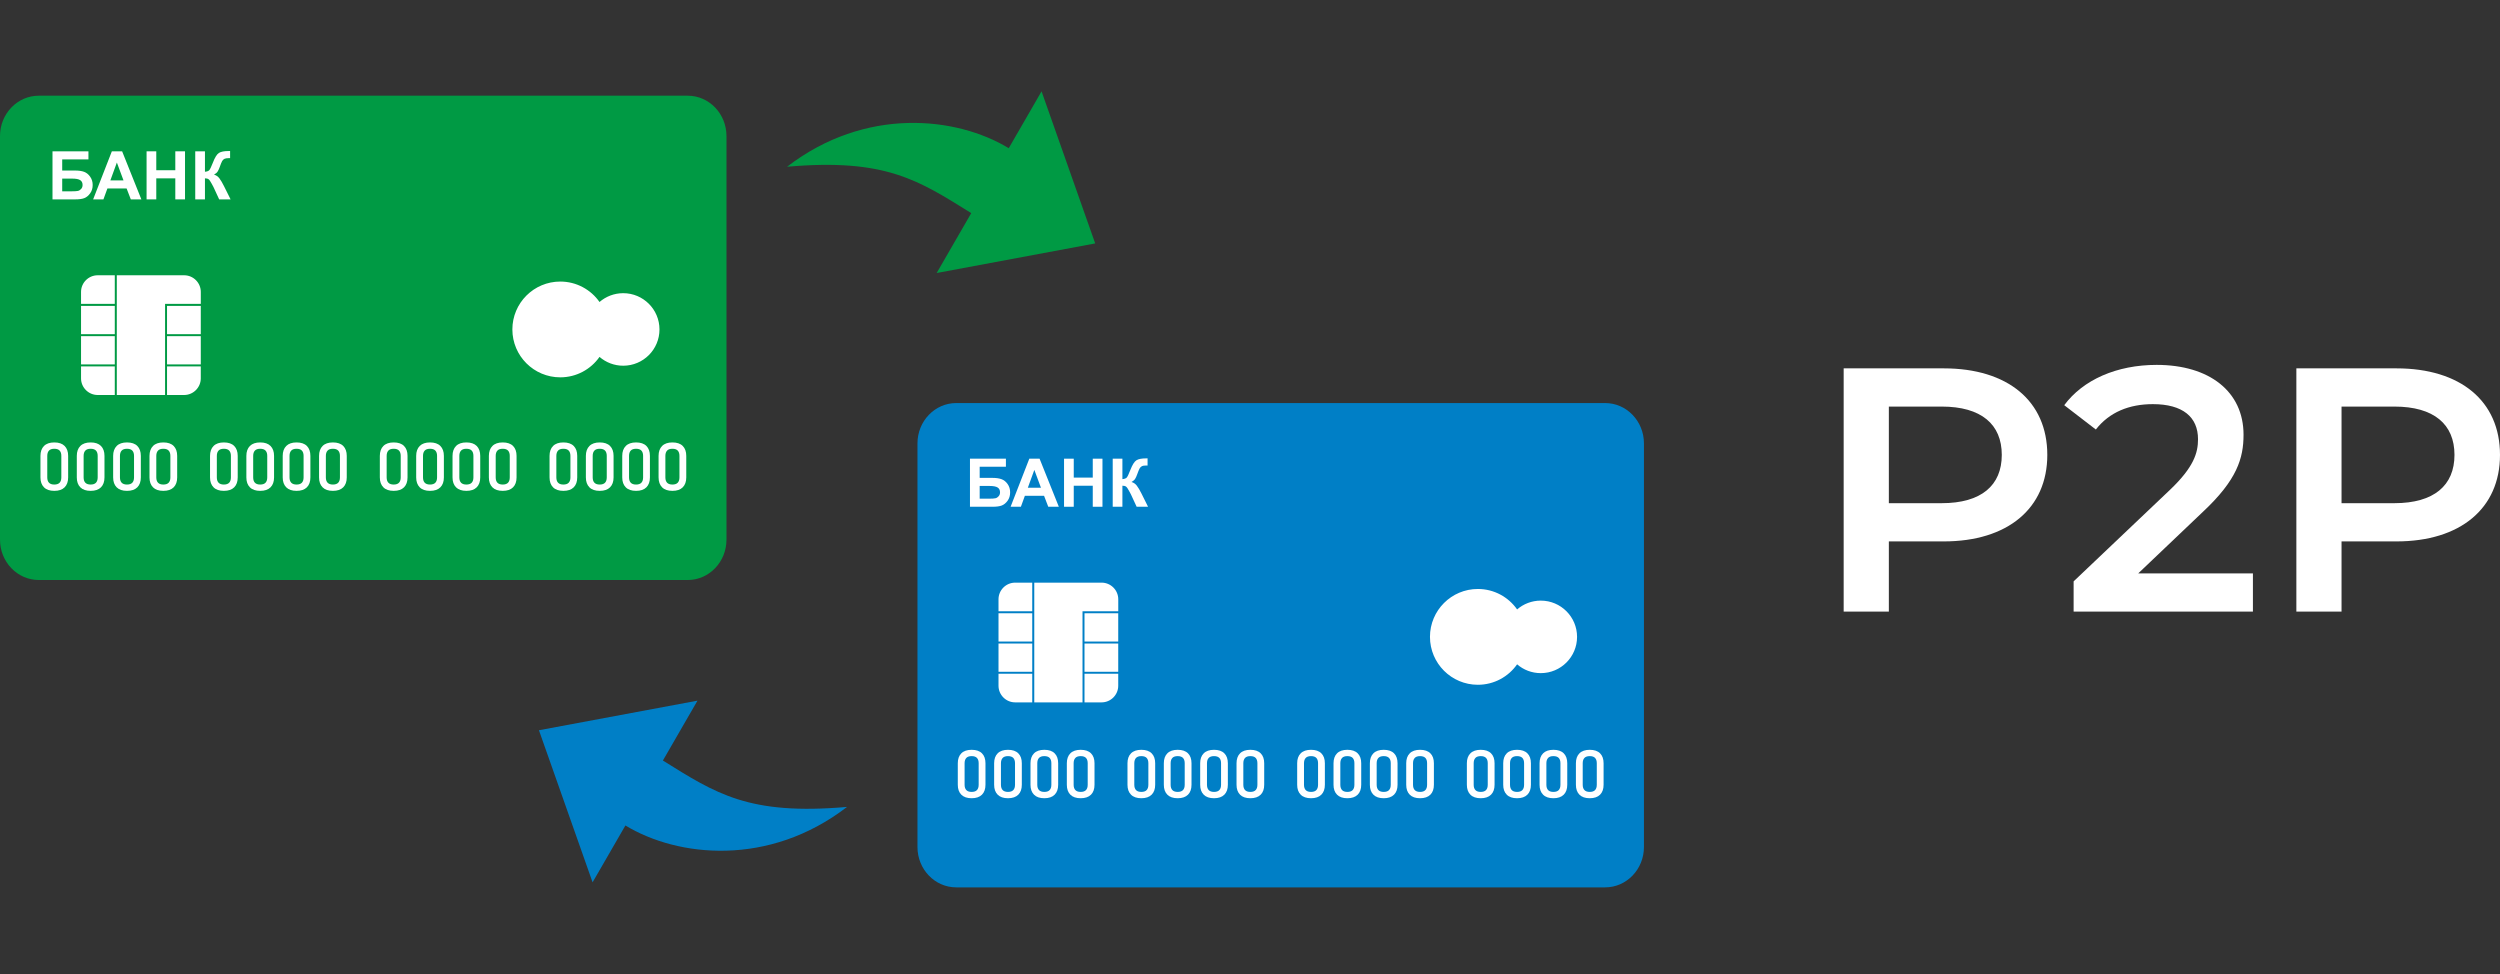 <svg width="154" height="60" viewBox="0 0 154 60" fill="none" xmlns="http://www.w3.org/2000/svg">
<rect x="0" y="0" width="154" height="60" fill="#333333" stroke="none"/>
<path d="M42.362 5.895H2.39C1.07 5.895 0 7.008 0 8.381V33.243C0 34.616 1.07 35.729 2.39 35.729H42.362C43.681 35.729 44.751 34.616 44.751 33.243V8.381C44.751 7.008 43.681 5.895 42.362 5.895Z" fill="#009A44"/>
<path fill-rule="evenodd" clip-rule="evenodd" d="M7.071 20.585H4.992V18.844H7.071V20.585Z" fill="white"/>
<path fill-rule="evenodd" clip-rule="evenodd" d="M7.195 16.957H11.345C11.908 16.957 12.369 17.418 12.369 17.981V18.719H10.168V24.332H7.195V16.957V16.957Z" fill="white"/>
<path fill-rule="evenodd" clip-rule="evenodd" d="M7.071 24.332H6.017C5.453 24.332 4.992 23.871 4.992 23.308V22.57H7.071V24.332V24.332Z" fill="white"/>
<path fill-rule="evenodd" clip-rule="evenodd" d="M6.017 16.957H7.071V18.719H4.992V17.981C4.992 17.418 5.453 16.957 6.017 16.957V16.957Z" fill="white"/>
<path fill-rule="evenodd" clip-rule="evenodd" d="M7.071 22.448H4.992V20.707H7.071V22.448Z" fill="white"/>
<path fill-rule="evenodd" clip-rule="evenodd" d="M12.368 20.585H10.289V18.844H12.368V20.585Z" fill="white"/>
<path fill-rule="evenodd" clip-rule="evenodd" d="M12.368 22.448H10.289V20.707H12.368V22.448Z" fill="white"/>
<path fill-rule="evenodd" clip-rule="evenodd" d="M10.289 24.332H11.343C11.906 24.332 12.368 23.871 12.368 23.308V22.57H10.289V24.332H10.289Z" fill="white"/>
<path d="M3.345 30.237C3.066 30.237 2.854 30.164 2.71 30.019C2.564 29.873 2.492 29.67 2.492 29.409V28.082C2.492 27.821 2.565 27.617 2.71 27.472C2.855 27.326 3.067 27.254 3.345 27.254C3.625 27.254 3.836 27.326 3.981 27.471C4.125 27.616 4.198 27.82 4.198 28.082V29.409C4.198 29.671 4.125 29.875 3.98 30.02C3.835 30.165 3.623 30.237 3.345 30.237H3.345ZM3.345 29.848C3.493 29.848 3.602 29.81 3.673 29.735C3.743 29.659 3.778 29.551 3.778 29.409V28.082C3.778 27.941 3.744 27.833 3.674 27.757C3.604 27.681 3.494 27.644 3.345 27.644C3.195 27.644 3.086 27.681 3.017 27.757C2.947 27.833 2.912 27.941 2.912 28.082V29.409C2.912 29.551 2.946 29.66 3.017 29.735C3.088 29.81 3.197 29.848 3.345 29.848ZM5.584 30.237C5.305 30.237 5.093 30.164 4.948 30.019C4.803 29.873 4.731 29.67 4.731 29.409V28.082C4.731 27.821 4.804 27.617 4.949 27.472C5.094 27.326 5.306 27.254 5.584 27.254C5.864 27.254 6.075 27.326 6.22 27.471C6.364 27.616 6.436 27.82 6.436 28.082V29.409C6.436 29.671 6.364 29.875 6.219 30.02C6.074 30.165 5.862 30.237 5.584 30.237V30.237ZM5.584 29.848C5.732 29.848 5.841 29.81 5.912 29.735C5.982 29.659 6.017 29.551 6.017 29.409V28.082C6.017 27.941 5.983 27.833 5.913 27.757C5.843 27.681 5.733 27.644 5.584 27.644C5.434 27.644 5.325 27.681 5.256 27.757C5.186 27.833 5.151 27.941 5.151 28.082V29.409C5.151 29.551 5.186 29.66 5.256 29.735C5.327 29.81 5.436 29.848 5.584 29.848H5.584ZM7.823 30.237C7.543 30.237 7.332 30.164 7.187 30.019C7.042 29.873 6.97 29.67 6.97 29.409V28.082C6.97 27.821 7.043 27.617 7.188 27.472C7.333 27.326 7.545 27.254 7.823 27.254C8.102 27.254 8.314 27.326 8.459 27.471C8.603 27.616 8.675 27.82 8.675 28.082V29.409C8.675 29.671 8.603 29.875 8.458 30.02C8.313 30.165 8.101 30.237 7.823 30.237H7.823ZM7.823 29.848C7.971 29.848 8.08 29.81 8.151 29.735C8.221 29.659 8.256 29.551 8.256 29.409V28.082C8.256 27.941 8.222 27.833 8.152 27.757C8.081 27.681 7.972 27.644 7.823 27.644C7.673 27.644 7.564 27.681 7.494 27.757C7.424 27.833 7.389 27.941 7.389 28.082V29.409C7.389 29.551 7.424 29.66 7.495 29.735C7.566 29.81 7.675 29.848 7.823 29.848ZM10.062 30.237C9.782 30.237 9.571 30.164 9.426 30.019C9.281 29.873 9.209 29.67 9.209 29.409V28.082C9.209 27.821 9.282 27.617 9.427 27.472C9.572 27.326 9.784 27.254 10.062 27.254C10.341 27.254 10.553 27.326 10.697 27.471C10.842 27.616 10.914 27.82 10.914 28.082V29.409C10.914 29.671 10.842 29.875 10.697 30.02C10.552 30.165 10.34 30.237 10.062 30.237V30.237ZM10.062 29.848C10.21 29.848 10.319 29.81 10.39 29.735C10.46 29.659 10.495 29.551 10.495 29.409V28.082C10.495 27.941 10.46 27.833 10.39 27.757C10.32 27.681 10.211 27.644 10.061 27.644C9.912 27.644 9.803 27.681 9.733 27.757C9.663 27.833 9.628 27.941 9.628 28.082V29.409C9.628 29.551 9.663 29.66 9.734 29.735C9.805 29.81 9.914 29.848 10.062 29.848Z" fill="white"/>
<path d="M13.79 30.237C13.511 30.237 13.299 30.164 13.155 30.019C13.01 29.873 12.938 29.67 12.938 29.409V28.082C12.938 27.821 13.011 27.617 13.156 27.472C13.301 27.326 13.513 27.254 13.79 27.254C14.07 27.254 14.282 27.326 14.426 27.471C14.571 27.616 14.643 27.82 14.643 28.082V29.409C14.643 29.671 14.571 29.875 14.426 30.02C14.28 30.165 14.069 30.237 13.79 30.237H13.79ZM13.79 29.848C13.938 29.848 14.047 29.81 14.118 29.735C14.188 29.659 14.223 29.551 14.223 29.409V28.082C14.223 27.941 14.189 27.833 14.119 27.757C14.049 27.681 13.94 27.644 13.79 27.644C13.641 27.644 13.531 27.681 13.462 27.757C13.392 27.833 13.357 27.941 13.357 28.082V29.409C13.357 29.551 13.392 29.66 13.463 29.735C13.534 29.81 13.642 29.848 13.79 29.848H13.79ZM16.029 30.237C15.75 30.237 15.538 30.164 15.394 30.019C15.248 29.873 15.176 29.67 15.176 29.409V28.082C15.176 27.821 15.249 27.617 15.394 27.472C15.54 27.326 15.751 27.254 16.029 27.254C16.309 27.254 16.52 27.326 16.665 27.471C16.809 27.616 16.882 27.82 16.882 28.082V29.409C16.882 29.671 16.809 29.875 16.664 30.02C16.519 30.165 16.307 30.237 16.029 30.237H16.029ZM16.029 29.848C16.177 29.848 16.286 29.81 16.357 29.735C16.427 29.659 16.462 29.551 16.462 29.409V28.082C16.462 27.941 16.428 27.833 16.358 27.757C16.288 27.681 16.178 27.644 16.029 27.644C15.88 27.644 15.77 27.681 15.701 27.757C15.631 27.833 15.596 27.941 15.596 28.082V29.409C15.596 29.551 15.631 29.66 15.702 29.735C15.772 29.81 15.881 29.848 16.029 29.848ZM18.268 30.237C17.989 30.237 17.777 30.164 17.633 30.019C17.488 29.873 17.415 29.67 17.415 29.409V28.082C17.415 27.821 17.488 27.617 17.633 27.472C17.779 27.326 17.99 27.254 18.268 27.254C18.548 27.254 18.759 27.326 18.904 27.471C19.048 27.616 19.12 27.82 19.12 28.082V29.409C19.12 29.671 19.048 29.875 18.903 30.02C18.758 30.165 18.546 30.237 18.268 30.237ZM18.268 29.848C18.416 29.848 18.525 29.81 18.596 29.735C18.666 29.659 18.701 29.551 18.701 29.409V28.082C18.701 27.941 18.667 27.833 18.597 27.757C18.527 27.681 18.417 27.644 18.268 27.644C18.119 27.644 18.009 27.681 17.94 27.757C17.87 27.833 17.835 27.941 17.835 28.082V29.409C17.835 29.551 17.87 29.66 17.941 29.735C18.011 29.81 18.12 29.848 18.268 29.848H18.268ZM20.507 30.237C20.228 30.237 20.016 30.164 19.871 30.019C19.726 29.873 19.654 29.67 19.654 29.409V28.082C19.654 27.821 19.727 27.617 19.872 27.472C20.017 27.326 20.229 27.254 20.507 27.254C20.787 27.254 20.998 27.326 21.143 27.471C21.287 27.616 21.36 27.82 21.36 28.082V29.409C21.36 29.671 21.287 29.875 21.142 30.02C20.997 30.165 20.785 30.237 20.507 30.237H20.507ZM20.507 29.848C20.655 29.848 20.764 29.81 20.835 29.735C20.905 29.659 20.94 29.551 20.94 29.409V28.082C20.94 27.941 20.906 27.833 20.835 27.757C20.765 27.681 20.656 27.644 20.507 27.644C20.357 27.644 20.248 27.681 20.178 27.757C20.108 27.833 20.073 27.941 20.073 28.082V29.409C20.073 29.551 20.108 29.66 20.179 29.735C20.25 29.81 20.359 29.848 20.507 29.848H20.507Z" fill="white"/>
<path d="M24.251 30.237C23.972 30.237 23.76 30.164 23.616 30.019C23.471 29.873 23.398 29.67 23.398 29.409V28.082C23.398 27.821 23.471 27.617 23.616 27.472C23.762 27.326 23.974 27.254 24.251 27.254C24.531 27.254 24.743 27.326 24.887 27.471C25.032 27.616 25.104 27.82 25.104 28.082V29.409C25.104 29.671 25.032 29.875 24.887 30.02C24.741 30.165 24.529 30.237 24.251 30.237H24.251ZM24.251 29.848C24.399 29.848 24.508 29.81 24.579 29.735C24.649 29.659 24.684 29.551 24.684 29.409V28.082C24.684 27.941 24.65 27.833 24.58 27.757C24.51 27.681 24.4 27.644 24.251 27.644C24.102 27.644 23.992 27.681 23.923 27.757C23.853 27.833 23.818 27.941 23.818 28.082V29.409C23.818 29.551 23.853 29.66 23.924 29.735C23.994 29.81 24.103 29.848 24.251 29.848ZM26.49 30.237C26.211 30.237 25.999 30.164 25.855 30.019C25.71 29.873 25.637 29.67 25.637 29.409V28.082C25.637 27.821 25.71 27.617 25.855 27.472C26.001 27.326 26.212 27.254 26.49 27.254C26.77 27.254 26.982 27.326 27.126 27.471C27.271 27.616 27.343 27.82 27.343 28.082V29.409C27.343 29.671 27.271 29.875 27.125 30.02C26.98 30.165 26.768 30.237 26.49 30.237H26.49ZM26.49 29.848C26.638 29.848 26.747 29.81 26.818 29.735C26.888 29.659 26.923 29.551 26.923 29.409V28.082C26.923 27.941 26.889 27.833 26.819 27.757C26.749 27.681 26.639 27.644 26.49 27.644C26.341 27.644 26.231 27.681 26.162 27.757C26.092 27.833 26.057 27.941 26.057 28.082V29.409C26.057 29.551 26.092 29.66 26.163 29.735C26.233 29.81 26.342 29.848 26.49 29.848H26.49ZM28.729 30.237C28.45 30.237 28.238 30.164 28.093 30.019C27.948 29.873 27.876 29.67 27.876 29.409V28.082C27.876 27.821 27.949 27.617 28.094 27.472C28.239 27.326 28.451 27.254 28.729 27.254C29.009 27.254 29.22 27.326 29.365 27.471C29.509 27.616 29.582 27.82 29.582 28.082V29.409C29.582 29.671 29.509 29.875 29.364 30.02C29.219 30.165 29.007 30.237 28.729 30.237H28.729ZM28.729 29.848C28.877 29.848 28.986 29.81 29.057 29.735C29.127 29.659 29.162 29.551 29.162 29.409V28.082C29.162 27.941 29.128 27.833 29.058 27.757C28.988 27.681 28.878 27.644 28.729 27.644C28.579 27.644 28.47 27.681 28.401 27.757C28.331 27.833 28.295 27.941 28.295 28.082V29.409C28.295 29.551 28.33 29.66 28.401 29.735C28.472 29.81 28.581 29.848 28.729 29.848H28.729ZM30.968 30.237C30.689 30.237 30.477 30.164 30.332 30.019C30.187 29.873 30.115 29.67 30.115 29.409V28.082C30.115 27.821 30.188 27.617 30.333 27.472C30.478 27.326 30.69 27.254 30.968 27.254C31.247 27.254 31.459 27.326 31.604 27.471C31.748 27.616 31.82 27.82 31.82 28.082V29.409C31.82 29.671 31.748 29.875 31.603 30.02C31.458 30.165 31.246 30.237 30.968 30.237H30.968ZM30.968 29.848C31.116 29.848 31.225 29.81 31.296 29.735C31.366 29.659 31.401 29.551 31.401 29.409V28.082C31.401 27.941 31.367 27.833 31.297 27.757C31.227 27.681 31.117 27.644 30.968 27.644C30.819 27.644 30.709 27.681 30.64 27.757C30.57 27.833 30.535 27.941 30.535 28.082V29.409C30.535 29.551 30.57 29.66 30.64 29.735C30.711 29.81 30.82 29.848 30.968 29.848H30.968Z" fill="white"/>
<path d="M34.704 30.237C34.425 30.237 34.213 30.164 34.069 30.019C33.924 29.873 33.852 29.67 33.852 29.409V28.082C33.852 27.821 33.925 27.617 34.07 27.472C34.215 27.326 34.427 27.254 34.704 27.254C34.984 27.254 35.196 27.326 35.34 27.471C35.485 27.616 35.557 27.82 35.557 28.082V29.409C35.557 29.671 35.485 29.875 35.34 30.02C35.194 30.165 34.983 30.237 34.704 30.237H34.704ZM34.704 29.848C34.852 29.848 34.962 29.81 35.032 29.735C35.102 29.659 35.138 29.551 35.138 29.409V28.082C35.138 27.941 35.103 27.833 35.033 27.757C34.963 27.681 34.853 27.644 34.704 27.644C34.555 27.644 34.445 27.681 34.376 27.757C34.306 27.833 34.271 27.941 34.271 28.082V29.409C34.271 29.551 34.306 29.66 34.377 29.735C34.447 29.81 34.556 29.848 34.704 29.848H34.704ZM36.943 30.237C36.664 30.237 36.452 30.164 36.308 30.019C36.163 29.873 36.09 29.67 36.09 29.409V28.082C36.09 27.821 36.163 27.617 36.309 27.472C36.454 27.326 36.665 27.254 36.943 27.254C37.223 27.254 37.435 27.326 37.579 27.471C37.724 27.616 37.796 27.82 37.796 28.082V29.409C37.796 29.671 37.724 29.875 37.578 30.02C37.433 30.165 37.221 30.237 36.943 30.237V30.237ZM36.943 29.848C37.091 29.848 37.2 29.81 37.271 29.735C37.341 29.659 37.376 29.551 37.376 29.409V28.082C37.376 27.941 37.342 27.833 37.272 27.757C37.202 27.681 37.092 27.644 36.943 27.644C36.794 27.644 36.684 27.681 36.615 27.757C36.545 27.833 36.51 27.941 36.51 28.082V29.409C36.51 29.551 36.545 29.66 36.616 29.735C36.686 29.81 36.795 29.848 36.943 29.848H36.943ZM39.182 30.237C38.903 30.237 38.691 30.164 38.547 30.019C38.402 29.873 38.33 29.67 38.33 29.409V28.082C38.33 27.821 38.403 27.617 38.548 27.472C38.693 27.326 38.904 27.254 39.182 27.254C39.462 27.254 39.674 27.326 39.818 27.471C39.962 27.616 40.035 27.82 40.035 28.082V29.409C40.035 29.671 39.962 29.875 39.817 30.02C39.672 30.165 39.46 30.237 39.182 30.237V30.237ZM39.182 29.848C39.33 29.848 39.439 29.81 39.51 29.735C39.58 29.659 39.615 29.551 39.615 29.409V28.082C39.615 27.941 39.581 27.833 39.511 27.757C39.441 27.681 39.331 27.644 39.182 27.644C39.033 27.644 38.923 27.681 38.854 27.757C38.784 27.833 38.749 27.941 38.749 28.082V29.409C38.749 29.551 38.784 29.66 38.855 29.735C38.925 29.81 39.034 29.848 39.182 29.848H39.182ZM41.421 30.237C41.142 30.237 40.93 30.164 40.786 30.019C40.641 29.873 40.568 29.67 40.568 29.409V28.082C40.568 27.821 40.641 27.617 40.786 27.472C40.931 27.326 41.143 27.254 41.421 27.254C41.701 27.254 41.913 27.326 42.057 27.471C42.202 27.616 42.274 27.82 42.274 28.082V29.409C42.274 29.671 42.201 29.875 42.056 30.02C41.911 30.165 41.699 30.237 41.421 30.237H41.421ZM41.421 29.848C41.569 29.848 41.678 29.81 41.749 29.735C41.819 29.659 41.854 29.551 41.854 29.409V28.082C41.854 27.941 41.82 27.833 41.75 27.757C41.68 27.681 41.57 27.644 41.421 27.644C41.272 27.644 41.162 27.681 41.093 27.757C41.023 27.833 40.987 27.941 40.987 28.082V29.409C40.987 29.551 41.023 29.66 41.093 29.735C41.164 29.81 41.273 29.848 41.421 29.848H41.421Z" fill="white"/>
<path fill-rule="evenodd" clip-rule="evenodd" d="M34.513 17.344C35.513 17.344 36.397 17.842 36.93 18.603C37.322 18.265 37.832 18.06 38.39 18.06C39.624 18.06 40.624 19.06 40.624 20.294C40.624 21.528 39.624 22.528 38.39 22.528C37.832 22.528 37.322 22.323 36.93 21.985C36.397 22.746 35.513 23.244 34.513 23.244C32.883 23.244 31.562 21.923 31.562 20.294C31.562 18.665 32.883 17.344 34.513 17.344V17.344Z" fill="white"/>
<path d="M3.234 9.321H5.448V9.818H3.832V10.505H4.632C4.853 10.505 5.036 10.532 5.182 10.585C5.327 10.639 5.451 10.739 5.553 10.884C5.657 11.03 5.709 11.2 5.709 11.395C5.709 11.596 5.657 11.768 5.553 11.91C5.449 12.053 5.331 12.151 5.198 12.203C5.066 12.256 4.877 12.282 4.632 12.282H3.234V9.321ZM3.832 11.785H4.414C4.6 11.785 4.73 11.777 4.806 11.759C4.881 11.74 4.947 11.698 5.002 11.634C5.058 11.569 5.087 11.49 5.087 11.395C5.087 11.258 5.037 11.158 4.939 11.096C4.842 11.033 4.676 11.002 4.44 11.002H3.832V11.785Z" fill="white"/>
<path d="M8.708 12.282H8.058L7.799 11.61H6.616L6.371 12.282H5.737L6.89 9.321H7.523L8.708 12.282ZM7.607 11.111L7.199 10.012L6.799 11.111H7.607Z" fill="white"/>
<path d="M9.029 12.282V9.321H9.627V10.486H10.799V9.321H11.397V12.282H10.799V10.987H9.627V12.282H9.029Z" fill="white"/>
<path d="M12.027 9.321H12.625V10.581C12.758 10.568 12.848 10.534 12.895 10.478C12.943 10.423 13.015 10.27 13.114 10.018C13.237 9.697 13.362 9.498 13.487 9.42C13.611 9.342 13.811 9.303 14.087 9.303C14.101 9.303 14.13 9.302 14.174 9.301V9.743L14.089 9.741C13.967 9.741 13.877 9.757 13.82 9.788C13.764 9.817 13.718 9.863 13.683 9.925C13.648 9.987 13.596 10.114 13.528 10.307C13.491 10.409 13.451 10.495 13.408 10.563C13.367 10.632 13.292 10.697 13.184 10.757C13.318 10.795 13.427 10.871 13.514 10.985C13.601 11.1 13.697 11.261 13.8 11.47L14.204 12.282H13.501L13.148 11.517C13.143 11.506 13.131 11.485 13.114 11.454C13.107 11.443 13.082 11.397 13.039 11.315C12.962 11.169 12.899 11.078 12.849 11.042C12.8 11.005 12.726 10.987 12.625 10.985V12.282H12.027V9.321Z" fill="white"/>
<path fill-rule="evenodd" clip-rule="evenodd" d="M64.16 5.627C63.486 6.794 62.812 7.961 62.138 9.129C58.912 7.17 53.303 6.565 48.484 10.271C54.55 9.739 56.568 11.1 59.829 13.128L57.699 16.818L67.464 14.995L64.16 5.627Z" fill="#009A44"/>
<path d="M98.877 24.828H58.905C57.586 24.828 56.516 25.941 56.516 27.314V52.176C56.516 53.549 57.586 54.662 58.905 54.662H98.877C100.197 54.662 101.267 53.549 101.267 52.176V27.314C101.267 25.941 100.197 24.828 98.877 24.828Z" fill="#007FC6"/>
<path fill-rule="evenodd" clip-rule="evenodd" d="M63.586 39.519H61.508V37.777H63.586V39.519Z" fill="white"/>
<path fill-rule="evenodd" clip-rule="evenodd" d="M63.711 35.891H67.861C68.424 35.891 68.885 36.352 68.885 36.915V37.653H66.683V43.266H63.711V35.891Z" fill="white"/>
<path fill-rule="evenodd" clip-rule="evenodd" d="M63.586 43.266H62.532C61.969 43.266 61.508 42.805 61.508 42.242V41.504H63.586V43.266Z" fill="white"/>
<path fill-rule="evenodd" clip-rule="evenodd" d="M62.532 35.891H63.586V37.653H61.508V36.915C61.508 36.352 61.969 35.891 62.532 35.891Z" fill="white"/>
<path fill-rule="evenodd" clip-rule="evenodd" d="M63.586 41.382H61.508V39.641H63.586V41.382Z" fill="white"/>
<path fill-rule="evenodd" clip-rule="evenodd" d="M68.883 39.519H66.805V37.777H68.883V39.519Z" fill="white"/>
<path fill-rule="evenodd" clip-rule="evenodd" d="M68.883 41.382H66.805V39.641H68.883V41.382Z" fill="white"/>
<path fill-rule="evenodd" clip-rule="evenodd" d="M66.805 43.266H67.859C68.422 43.266 68.883 42.805 68.883 42.242V41.504H66.805V43.266H66.805Z" fill="white"/>
<path d="M59.853 49.171C59.574 49.171 59.362 49.098 59.217 48.952C59.072 48.807 59 48.603 59 48.342V47.016C59 46.754 59.073 46.55 59.218 46.405C59.363 46.26 59.575 46.188 59.853 46.188C60.133 46.188 60.344 46.26 60.489 46.405C60.633 46.549 60.705 46.753 60.705 47.016V48.342C60.705 48.605 60.633 48.808 60.488 48.953C60.343 49.098 60.131 49.171 59.853 49.171H59.853ZM59.853 48.782C60.001 48.782 60.11 48.744 60.181 48.668C60.251 48.593 60.286 48.484 60.286 48.342V47.016C60.286 46.874 60.252 46.766 60.181 46.69C60.111 46.615 60.002 46.577 59.853 46.577C59.703 46.577 59.594 46.615 59.525 46.69C59.454 46.766 59.419 46.874 59.419 47.016V48.342C59.419 48.484 59.454 48.593 59.525 48.668C59.596 48.744 59.705 48.782 59.853 48.782V48.782ZM62.092 49.171C61.812 49.171 61.601 49.098 61.456 48.952C61.311 48.807 61.239 48.603 61.239 48.342V47.016C61.239 46.754 61.312 46.55 61.457 46.405C61.602 46.26 61.814 46.188 62.092 46.188C62.371 46.188 62.583 46.26 62.727 46.405C62.872 46.549 62.944 46.753 62.944 47.016V48.342C62.944 48.605 62.872 48.808 62.727 48.953C62.582 49.098 62.37 49.171 62.092 49.171V49.171ZM62.092 48.782C62.239 48.782 62.349 48.744 62.42 48.668C62.49 48.593 62.525 48.484 62.525 48.342V47.016C62.525 46.874 62.49 46.766 62.42 46.69C62.35 46.615 62.241 46.577 62.092 46.577C61.942 46.577 61.833 46.615 61.764 46.69C61.694 46.766 61.658 46.874 61.658 47.016V48.342C61.658 48.484 61.693 48.593 61.764 48.668C61.835 48.744 61.944 48.782 62.092 48.782H62.092ZM64.33 49.171C64.051 49.171 63.84 49.098 63.695 48.952C63.55 48.807 63.478 48.603 63.478 48.342V47.016C63.478 46.754 63.551 46.55 63.696 46.405C63.841 46.26 64.053 46.188 64.33 46.188C64.61 46.188 64.822 46.26 64.966 46.405C65.111 46.549 65.183 46.753 65.183 47.016V48.342C65.183 48.605 65.111 48.808 64.966 48.953C64.821 49.098 64.609 49.171 64.331 49.171H64.33ZM64.33 48.782C64.478 48.782 64.588 48.744 64.659 48.668C64.729 48.593 64.764 48.484 64.764 48.342V47.016C64.764 46.874 64.729 46.766 64.659 46.69C64.589 46.615 64.48 46.577 64.33 46.577C64.181 46.577 64.072 46.615 64.002 46.69C63.932 46.766 63.897 46.874 63.897 47.016V48.342C63.897 48.484 63.932 48.593 64.003 48.668C64.074 48.744 64.183 48.782 64.33 48.782ZM66.569 49.171C66.29 49.171 66.079 49.098 65.934 48.952C65.789 48.807 65.717 48.603 65.717 48.342V47.016C65.717 46.754 65.79 46.55 65.935 46.405C66.08 46.26 66.292 46.188 66.569 46.188C66.849 46.188 67.061 46.26 67.205 46.405C67.35 46.549 67.422 46.753 67.422 47.016V48.342C67.422 48.605 67.35 48.808 67.205 48.953C67.059 49.098 66.848 49.171 66.569 49.171V49.171ZM66.569 48.782C66.717 48.782 66.827 48.744 66.897 48.668C66.968 48.593 67.002 48.484 67.002 48.342V47.016C67.002 46.874 66.968 46.766 66.898 46.69C66.828 46.615 66.719 46.577 66.569 46.577C66.42 46.577 66.311 46.615 66.241 46.69C66.171 46.766 66.136 46.874 66.136 47.016V48.342C66.136 48.484 66.171 48.593 66.242 48.668C66.313 48.744 66.421 48.782 66.569 48.782Z" fill="white"/>
<path d="M70.306 49.171C70.027 49.171 69.815 49.098 69.671 48.952C69.525 48.807 69.453 48.603 69.453 48.342V47.016C69.453 46.754 69.526 46.55 69.671 46.405C69.816 46.26 70.028 46.188 70.306 46.188C70.586 46.188 70.797 46.26 70.942 46.405C71.086 46.549 71.159 46.753 71.159 47.016V48.342C71.159 48.605 71.086 48.808 70.941 48.953C70.796 49.098 70.584 49.171 70.306 49.171H70.306ZM70.306 48.782C70.454 48.782 70.563 48.744 70.634 48.668C70.704 48.593 70.739 48.484 70.739 48.342V47.016C70.739 46.874 70.705 46.766 70.635 46.69C70.565 46.615 70.455 46.577 70.306 46.577C70.157 46.577 70.047 46.615 69.978 46.69C69.908 46.766 69.873 46.874 69.873 47.016V48.342C69.873 48.484 69.908 48.593 69.978 48.668C70.049 48.744 70.158 48.782 70.306 48.782H70.306ZM72.545 49.171C72.266 49.171 72.054 49.098 71.909 48.952C71.764 48.807 71.692 48.603 71.692 48.342V47.016C71.692 46.754 71.765 46.55 71.91 46.405C72.055 46.26 72.267 46.188 72.545 46.188C72.824 46.188 73.036 46.26 73.181 46.405C73.325 46.549 73.397 46.753 73.397 47.016V48.342C73.397 48.605 73.325 48.808 73.18 48.953C73.035 49.098 72.823 49.171 72.545 49.171H72.545ZM72.545 48.782C72.693 48.782 72.802 48.744 72.873 48.668C72.943 48.593 72.978 48.484 72.978 48.342V47.016C72.978 46.874 72.944 46.766 72.874 46.69C72.803 46.615 72.694 46.577 72.545 46.577C72.395 46.577 72.286 46.615 72.216 46.69C72.146 46.766 72.111 46.874 72.111 47.016V48.342C72.111 48.484 72.146 48.593 72.217 48.668C72.288 48.744 72.397 48.782 72.545 48.782ZM74.784 49.171C74.504 49.171 74.293 49.098 74.148 48.952C74.003 48.807 73.931 48.603 73.931 48.342V47.016C73.931 46.754 74.004 46.55 74.149 46.405C74.294 46.26 74.506 46.188 74.784 46.188C75.063 46.188 75.275 46.26 75.419 46.405C75.564 46.549 75.636 46.753 75.636 47.016V48.342C75.636 48.605 75.564 48.808 75.419 48.953C75.274 49.098 75.062 49.171 74.784 49.171V49.171ZM74.784 48.782C74.931 48.782 75.041 48.744 75.112 48.668C75.182 48.593 75.217 48.484 75.217 48.342V47.016C75.217 46.874 75.183 46.766 75.112 46.69C75.042 46.615 74.933 46.577 74.784 46.577C74.634 46.577 74.525 46.615 74.455 46.69C74.385 46.766 74.35 46.874 74.35 47.016V48.342C74.35 48.484 74.385 48.593 74.456 48.668C74.527 48.744 74.636 48.782 74.784 48.782H74.784ZM77.022 49.171C76.743 49.171 76.532 49.098 76.387 48.952C76.242 48.807 76.17 48.603 76.17 48.342V47.016C76.17 46.754 76.243 46.55 76.388 46.405C76.533 46.26 76.745 46.188 77.022 46.188C77.302 46.188 77.514 46.26 77.658 46.405C77.803 46.549 77.875 46.753 77.875 47.016V48.342C77.875 48.605 77.803 48.808 77.658 48.953C77.513 49.098 77.301 49.171 77.022 49.171H77.022ZM77.022 48.782C77.17 48.782 77.28 48.744 77.35 48.668C77.421 48.593 77.456 48.484 77.456 48.342V47.016C77.456 46.874 77.421 46.766 77.351 46.69C77.281 46.615 77.172 46.577 77.022 46.577C76.873 46.577 76.763 46.615 76.694 46.69C76.624 46.766 76.589 46.874 76.589 47.016V48.342C76.589 48.484 76.624 48.593 76.695 48.668C76.766 48.744 76.874 48.782 77.022 48.782H77.022Z" fill="white"/>
<path d="M80.759 49.171C80.48 49.171 80.268 49.098 80.124 48.952C79.978 48.807 79.906 48.603 79.906 48.342V47.016C79.906 46.754 79.979 46.55 80.124 46.405C80.269 46.26 80.481 46.188 80.759 46.188C81.039 46.188 81.25 46.26 81.395 46.405C81.539 46.549 81.612 46.753 81.612 47.016V48.342C81.612 48.605 81.539 48.808 81.394 48.953C81.249 49.098 81.037 49.171 80.759 49.171H80.759ZM80.759 48.782C80.907 48.782 81.016 48.744 81.087 48.668C81.157 48.593 81.192 48.484 81.192 48.342V47.016C81.192 46.874 81.158 46.766 81.088 46.69C81.018 46.615 80.908 46.577 80.759 46.577C80.609 46.577 80.5 46.615 80.431 46.69C80.361 46.766 80.326 46.874 80.326 47.016V48.342C80.326 48.484 80.361 48.593 80.431 48.668C80.502 48.744 80.611 48.782 80.759 48.782ZM82.998 49.171C82.719 49.171 82.507 49.098 82.362 48.952C82.217 48.807 82.145 48.603 82.145 48.342V47.016C82.145 46.754 82.218 46.55 82.363 46.405C82.508 46.26 82.72 46.188 82.998 46.188C83.278 46.188 83.49 46.26 83.634 46.405C83.778 46.549 83.851 46.753 83.851 47.016V48.342C83.851 48.605 83.778 48.808 83.633 48.953C83.488 49.098 83.276 49.171 82.998 49.171H82.998ZM82.998 48.782C83.146 48.782 83.255 48.744 83.326 48.668C83.396 48.593 83.431 48.484 83.431 48.342V47.016C83.431 46.874 83.397 46.766 83.327 46.69C83.257 46.615 83.147 46.577 82.998 46.577C82.849 46.577 82.739 46.615 82.67 46.69C82.6 46.766 82.564 46.874 82.564 47.016V48.342C82.564 48.484 82.6 48.593 82.67 48.668C82.741 48.744 82.85 48.782 82.998 48.782H82.998ZM85.237 49.171C84.958 49.171 84.746 49.098 84.601 48.952C84.456 48.807 84.384 48.603 84.384 48.342V47.016C84.384 46.754 84.457 46.55 84.602 46.405C84.747 46.26 84.959 46.188 85.237 46.188C85.516 46.188 85.728 46.26 85.873 46.405C86.017 46.549 86.089 46.753 86.089 47.016V48.342C86.089 48.605 86.017 48.808 85.872 48.953C85.727 49.098 85.515 49.171 85.237 49.171H85.237ZM85.237 48.782C85.385 48.782 85.494 48.744 85.565 48.668C85.635 48.593 85.67 48.484 85.67 48.342V47.016C85.67 46.874 85.636 46.766 85.565 46.69C85.495 46.615 85.386 46.577 85.237 46.577C85.087 46.577 84.978 46.615 84.908 46.69C84.838 46.766 84.803 46.874 84.803 47.016V48.342C84.803 48.484 84.838 48.593 84.909 48.668C84.98 48.744 85.089 48.782 85.237 48.782H85.237ZM87.476 49.171C87.197 49.171 86.985 49.098 86.84 48.952C86.695 48.807 86.623 48.603 86.623 48.342V47.016C86.623 46.754 86.696 46.55 86.841 46.405C86.986 46.26 87.198 46.188 87.475 46.188C87.755 46.188 87.967 46.26 88.111 46.405C88.256 46.549 88.328 46.753 88.328 47.016V48.342C88.328 48.605 88.256 48.808 88.111 48.953C87.966 49.098 87.754 49.171 87.475 49.171H87.476ZM87.476 48.782C87.624 48.782 87.733 48.744 87.804 48.668C87.874 48.593 87.909 48.484 87.909 48.342V47.016C87.909 46.874 87.875 46.766 87.805 46.69C87.734 46.615 87.625 46.577 87.476 46.577C87.326 46.577 87.217 46.615 87.147 46.69C87.077 46.766 87.042 46.874 87.042 47.016V48.342C87.042 48.484 87.077 48.593 87.148 48.668C87.219 48.744 87.328 48.782 87.476 48.782H87.476Z" fill="white"/>
<path d="M91.212 49.171C90.933 49.171 90.721 49.098 90.577 48.952C90.432 48.807 90.359 48.603 90.359 48.342V47.016C90.359 46.754 90.432 46.55 90.578 46.405C90.723 46.26 90.934 46.188 91.212 46.188C91.492 46.188 91.704 46.26 91.848 46.405C91.993 46.549 92.065 46.753 92.065 47.016V48.342C92.065 48.605 91.993 48.808 91.847 48.953C91.702 49.098 91.49 49.171 91.212 49.171H91.212ZM91.212 48.782C91.36 48.782 91.469 48.744 91.54 48.668C91.61 48.593 91.645 48.484 91.645 48.342V47.016C91.645 46.874 91.611 46.766 91.541 46.69C91.471 46.615 91.361 46.577 91.212 46.577C91.063 46.577 90.953 46.615 90.884 46.69C90.814 46.766 90.779 46.874 90.779 47.016V48.342C90.779 48.484 90.814 48.593 90.885 48.668C90.955 48.744 91.064 48.782 91.212 48.782H91.212ZM93.451 49.171C93.172 49.171 92.96 49.098 92.816 48.952C92.671 48.807 92.598 48.603 92.598 48.342V47.016C92.598 46.754 92.671 46.55 92.816 46.405C92.961 46.26 93.173 46.188 93.451 46.188C93.731 46.188 93.942 46.26 94.087 46.405C94.231 46.549 94.304 46.753 94.304 47.016V48.342C94.304 48.605 94.231 48.808 94.086 48.953C93.941 49.098 93.729 49.171 93.451 49.171V49.171ZM93.451 48.782C93.599 48.782 93.708 48.744 93.779 48.668C93.849 48.593 93.884 48.484 93.884 48.342V47.016C93.884 46.874 93.85 46.766 93.78 46.69C93.71 46.615 93.6 46.577 93.451 46.577C93.302 46.577 93.192 46.615 93.123 46.69C93.053 46.766 93.017 46.874 93.017 47.016V48.342C93.017 48.484 93.052 48.593 93.123 48.668C93.194 48.744 93.303 48.782 93.451 48.782H93.451ZM95.69 49.171C95.411 49.171 95.199 49.098 95.055 48.952C94.909 48.807 94.837 48.603 94.837 48.342V47.016C94.837 46.754 94.91 46.55 95.055 46.405C95.201 46.26 95.412 46.188 95.69 46.188C95.97 46.188 96.181 46.26 96.326 46.405C96.47 46.549 96.543 46.753 96.543 47.016V48.342C96.543 48.605 96.47 48.808 96.325 48.953C96.18 49.098 95.968 49.171 95.69 49.171ZM95.69 48.782C95.838 48.782 95.947 48.744 96.018 48.668C96.088 48.593 96.123 48.484 96.123 48.342V47.016C96.123 46.874 96.089 46.766 96.019 46.69C95.949 46.615 95.839 46.577 95.69 46.577C95.541 46.577 95.431 46.615 95.362 46.69C95.292 46.766 95.257 46.874 95.257 47.016V48.342C95.257 48.484 95.292 48.593 95.362 48.668C95.433 48.744 95.542 48.782 95.69 48.782H95.69ZM97.929 49.171C97.65 49.171 97.438 49.098 97.293 48.952C97.148 48.807 97.076 48.603 97.076 48.342V47.016C97.076 46.754 97.149 46.55 97.294 46.405C97.439 46.26 97.651 46.188 97.929 46.188C98.209 46.188 98.42 46.26 98.565 46.405C98.709 46.549 98.781 46.753 98.781 47.016V48.342C98.781 48.605 98.709 48.808 98.564 48.953C98.419 49.098 98.207 49.171 97.929 49.171H97.929ZM97.929 48.782C98.077 48.782 98.186 48.744 98.257 48.668C98.327 48.593 98.362 48.484 98.362 48.342V47.016C98.362 46.874 98.328 46.766 98.257 46.69C98.188 46.615 98.078 46.577 97.929 46.577C97.779 46.577 97.67 46.615 97.6 46.69C97.53 46.766 97.495 46.874 97.495 47.016V48.342C97.495 48.484 97.53 48.593 97.601 48.668C97.672 48.744 97.781 48.782 97.929 48.782H97.929Z" fill="white"/>
<path fill-rule="evenodd" clip-rule="evenodd" d="M91.036 36.281C92.037 36.281 92.92 36.779 93.454 37.541C93.845 37.202 94.356 36.998 94.913 36.998C96.147 36.998 97.147 37.998 97.147 39.231C97.147 40.465 96.147 41.465 94.913 41.465C94.355 41.465 93.845 41.261 93.454 40.922C92.92 41.684 92.037 42.182 91.036 42.182C89.407 42.182 88.086 40.861 88.086 39.231C88.086 37.602 89.407 36.281 91.036 36.281V36.281Z" fill="white"/>
<path d="M59.75 28.255H61.964V28.752H60.348V29.438H61.148C61.369 29.438 61.552 29.465 61.697 29.519C61.843 29.573 61.967 29.672 62.069 29.818C62.172 29.963 62.224 30.134 62.224 30.329C62.224 30.53 62.172 30.701 62.069 30.844C61.965 30.987 61.847 31.084 61.713 31.137C61.581 31.189 61.393 31.216 61.148 31.216H59.75V28.255ZM60.348 30.719H60.93C61.115 30.719 61.246 30.71 61.322 30.692C61.397 30.674 61.462 30.632 61.517 30.567C61.574 30.503 61.602 30.423 61.602 30.329C61.602 30.192 61.553 30.092 61.455 30.03C61.358 29.967 61.191 29.935 60.956 29.935H60.348V30.719Z" fill="white"/>
<path d="M65.224 31.216H64.573L64.315 30.543H63.131L62.887 31.216H62.253L63.406 28.255H64.038L65.224 31.216ZM64.123 30.044L63.715 28.945L63.315 30.044H64.123Z" fill="white"/>
<path d="M65.545 31.216V28.255H66.143V29.42H67.314V28.255H67.912V31.216H67.314V29.921H66.143V31.216H65.545Z" fill="white"/>
<path d="M68.543 28.255H69.14V29.515C69.274 29.502 69.364 29.467 69.411 29.412C69.458 29.357 69.531 29.203 69.629 28.951C69.753 28.631 69.878 28.432 70.003 28.354C70.127 28.275 70.327 28.236 70.603 28.236C70.616 28.236 70.645 28.236 70.69 28.234V28.677L70.605 28.675C70.482 28.675 70.393 28.69 70.336 28.721C70.279 28.751 70.234 28.797 70.199 28.858C70.164 28.921 70.112 29.048 70.043 29.24C70.007 29.343 69.967 29.428 69.924 29.497C69.882 29.566 69.808 29.63 69.7 29.691C69.833 29.728 69.943 29.805 70.029 29.919C70.117 30.033 70.212 30.195 70.316 30.404L70.72 31.216H70.017L69.663 30.45C69.658 30.439 69.647 30.419 69.629 30.387C69.622 30.377 69.597 30.33 69.554 30.248C69.478 30.103 69.414 30.012 69.365 29.976C69.316 29.939 69.241 29.92 69.14 29.919V31.216H68.543V28.255Z" fill="white"/>
<path fill-rule="evenodd" clip-rule="evenodd" d="M36.503 54.351C37.177 53.183 37.851 52.016 38.525 50.849C41.751 52.807 47.36 53.412 52.179 49.706C46.113 50.239 44.095 48.877 40.834 46.849L42.965 43.16L33.199 44.983L36.503 54.351L36.503 54.351Z" fill="#007FC6"/>
<path d="M119.735 22.691H113.57V37.675H116.353V33.351H119.735C123.674 33.351 126.114 31.317 126.114 28.021C126.114 24.703 123.674 22.691 119.735 22.691ZM119.607 30.996H116.353V25.045H119.607C122.047 25.045 123.31 26.137 123.31 28.021C123.31 29.904 122.047 30.996 119.607 30.996Z" fill="white"/>
<path d="M131.716 35.32L135.719 31.51C137.795 29.562 138.202 28.235 138.202 26.779C138.202 24.125 136.104 22.477 132.85 22.477C130.389 22.477 128.312 23.397 127.157 24.96L129.104 26.458C129.939 25.388 131.159 24.895 132.615 24.895C134.456 24.895 135.398 25.687 135.398 27.057C135.398 27.892 135.141 28.77 133.685 30.161L127.735 35.812V37.675H138.78V35.32H131.716Z" fill="white"/>
<path d="M147.621 22.691H141.456V37.675H144.239V33.351H147.621C151.56 33.351 154 31.317 154 28.021C154 24.703 151.56 22.691 147.621 22.691ZM147.493 30.996H144.239V25.045H147.493C149.933 25.045 151.196 26.137 151.196 28.021C151.196 29.904 149.933 30.996 147.493 30.996Z" fill="white"/>
</svg>
